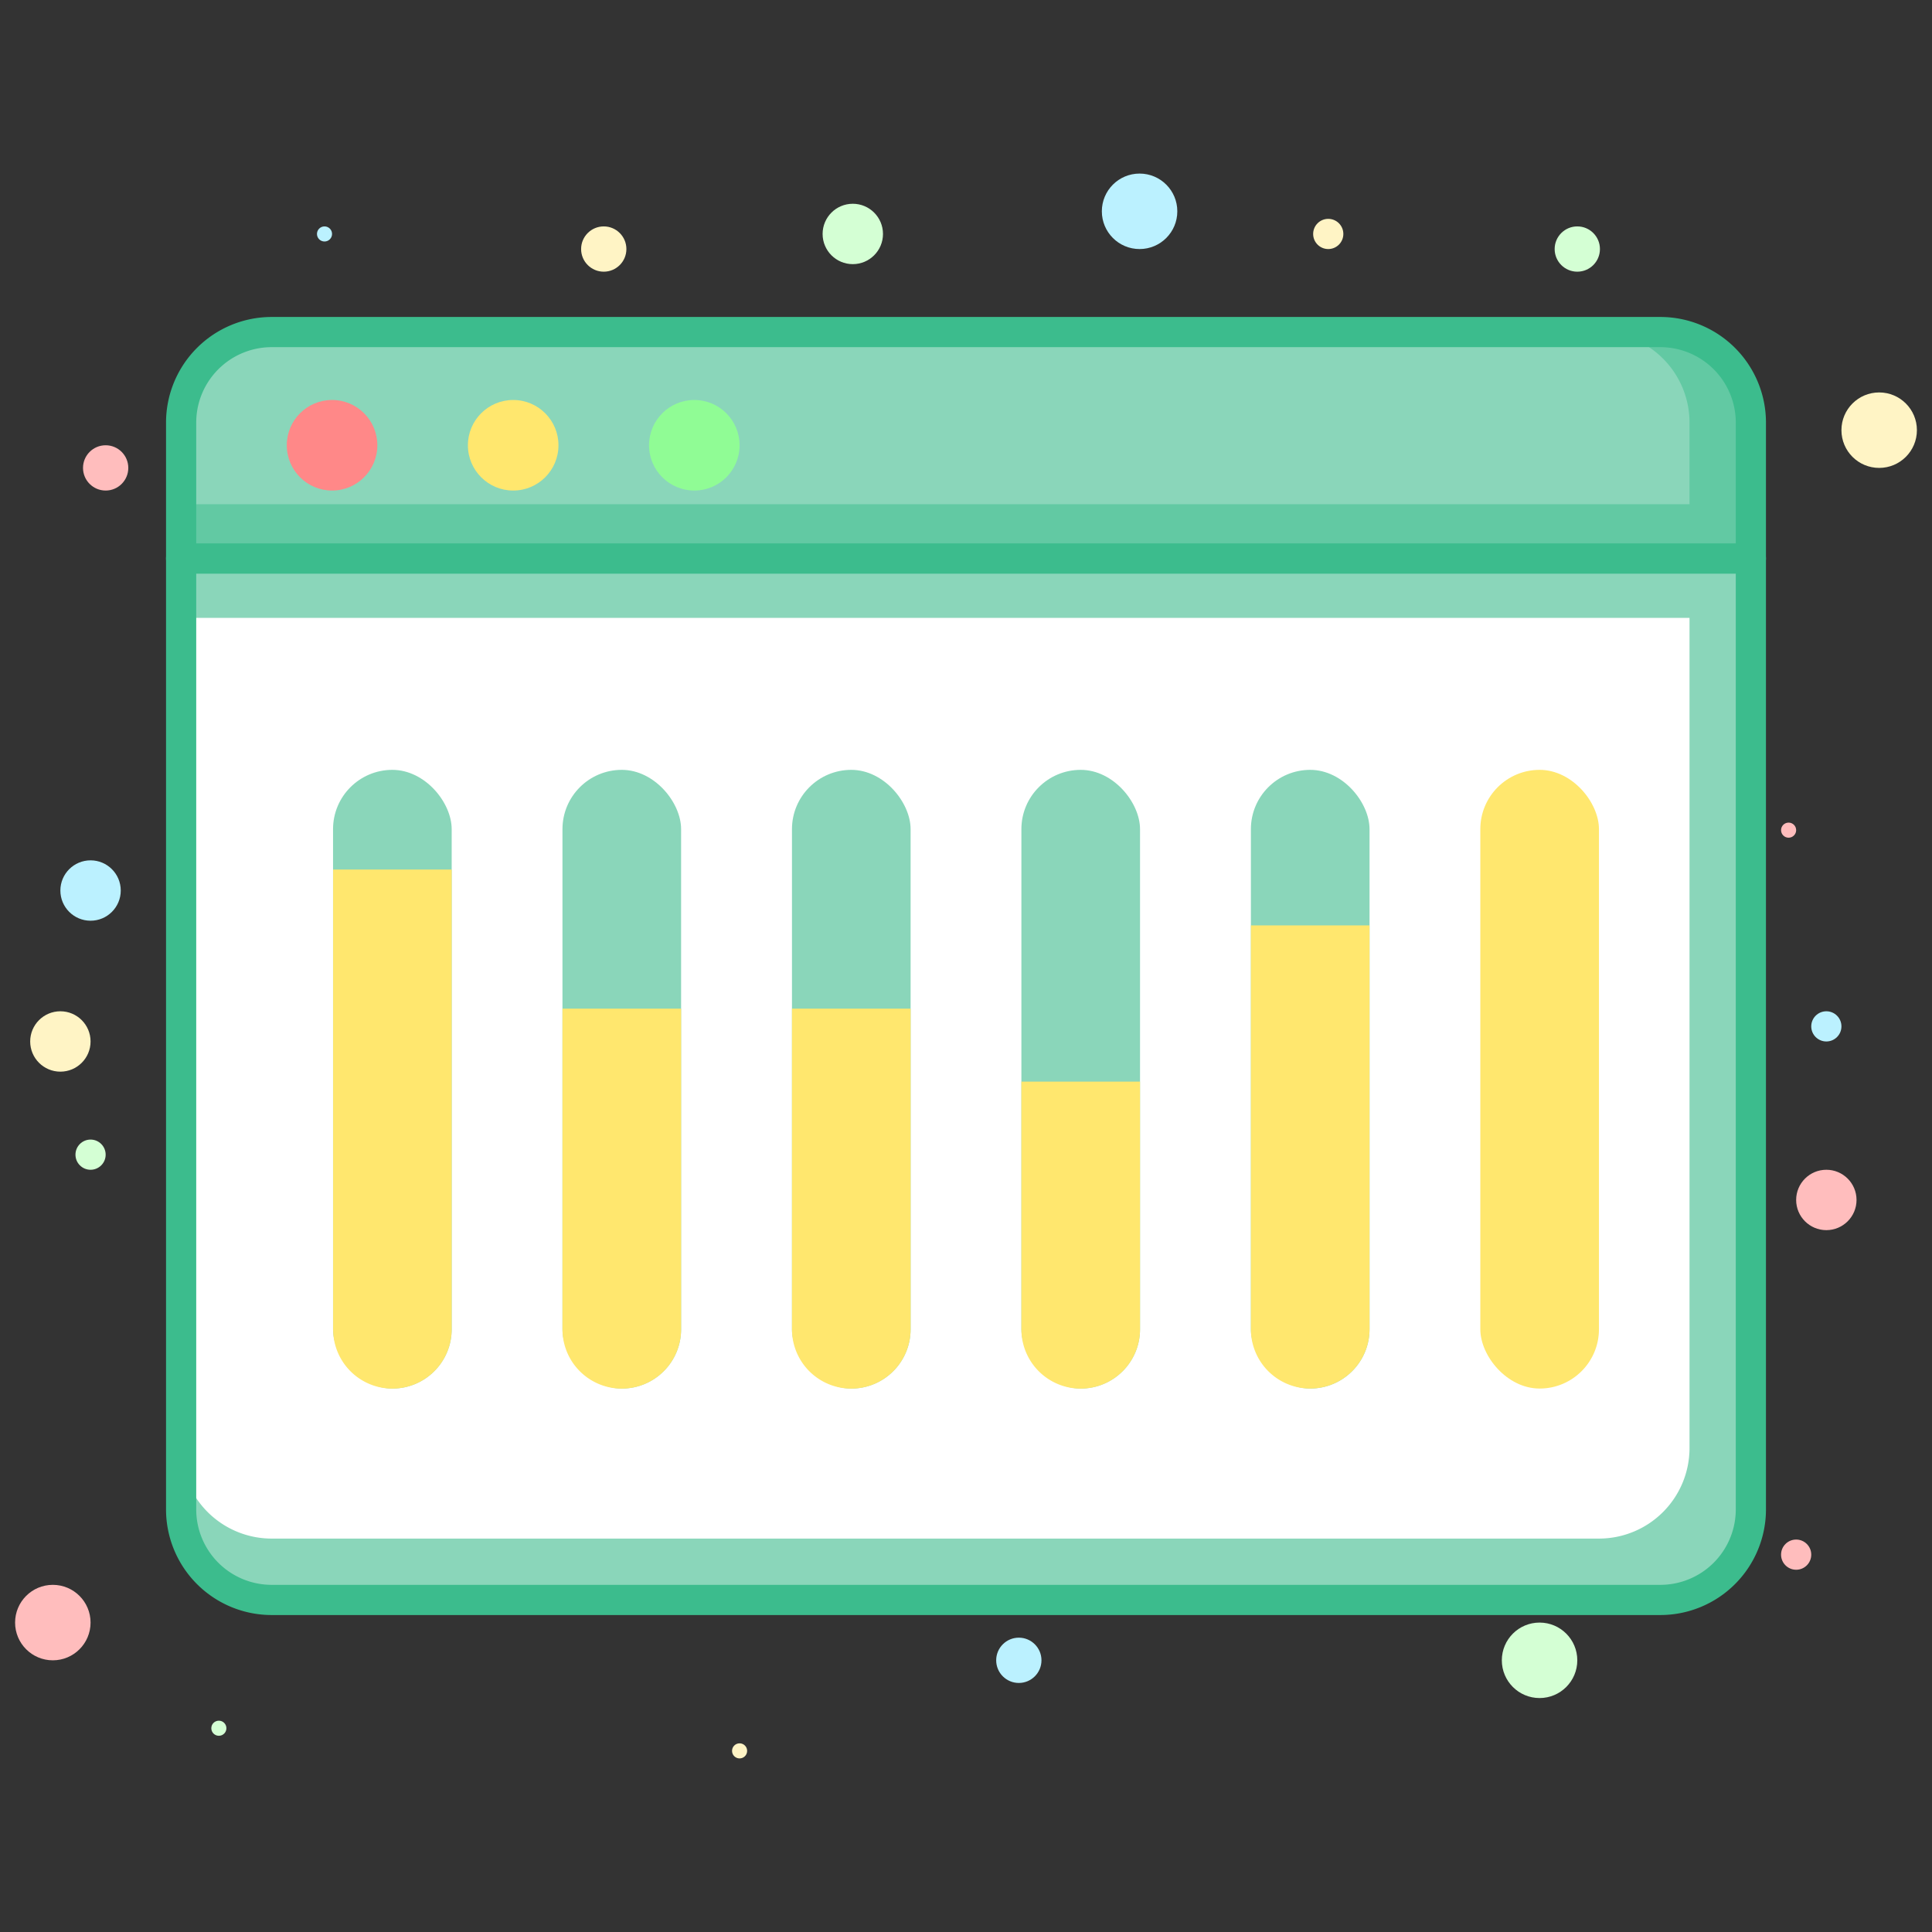 <svg xmlns="http://www.w3.org/2000/svg" viewBox="0 0 256 256"><rect x="0" y="0" width="256" height="256" fill="#333333" stroke="none"/><defs><style>.cls-1{fill:#8ad6ba;}.cls-2{fill:#fff;}.cls-3{fill:#3cbc8d;}.cls-4{fill:#62c9a3;}.cls-5{fill:#8ad6ba;}.cls-6{fill:#f88;}.cls-7{fill:#ffe76e;}.cls-8{fill:#90fc95;}.cls-9{fill:#d4ffd4;}.cls-10{fill:#ffbdbd;}.cls-11{fill:#bbf1ff;}.cls-12{fill:#fff4c5;}</style></defs><title>business economic finance interprise company browser</title><g id="Layer_2" data-name="Layer 2"><path class="cls-1" d="M232,74V200a12,12,0,0,1-12,12H36a12,12,0,0,1-12-12V74Z"/><path class="cls-2" d="M223.87,81.87v110a12,12,0,0,1-12,12H36a12,12,0,0,1-12-12v-110Z"/><path class="cls-3" d="M220,214H36a14,14,0,0,1-14-14V74a2,2,0,0,1,2-2H232a2,2,0,0,1,2,2V200A14,14,0,0,1,220,214ZM26,76V200a10,10,0,0,0,10,10H220a10,10,0,0,0,10-10V76Z"/><path class="cls-4" d="M232,56V74H24V56A12,12,0,0,1,36,44H220A12,12,0,0,1,232,56Z"/><path class="cls-5" d="M223.87,66.81V56a12,12,0,0,0-12-12H36A12,12,0,0,0,24,56V66.81Z"/><path class="cls-3" d="M232,76H24a2,2,0,0,1-2-2V56A14,14,0,0,1,36,42H220a14,14,0,0,1,14,14V74A2,2,0,0,1,232,76ZM26,72H230V56a10,10,0,0,0-10-10H36A10,10,0,0,0,26,56Z"/><circle class="cls-6" cx="44" cy="59" r="6"/><circle class="cls-7" cx="68" cy="59" r="6"/><circle class="cls-8" cx="92" cy="59" r="6"/><rect class="cls-5" x="44.13" y="102.01" width="15.72" height="81.98" rx="7.86" ry="7.86"/><rect class="cls-5" x="74.53" y="102.01" width="15.72" height="81.98" rx="7.86" ry="7.86"/><rect class="cls-5" x="104.94" y="102.01" width="15.72" height="81.98" rx="7.86" ry="7.86"/><rect class="cls-5" x="135.34" y="102.01" width="15.72" height="81.98" rx="7.86" ry="7.86"/><rect class="cls-5" x="165.75" y="102.01" width="15.72" height="81.98" rx="7.86" ry="7.86"/><path class="cls-7" d="M44.13,115.22H59.85a0,0,0,0,1,0,0v60.91A7.86,7.86,0,0,1,52,184h0a7.86,7.86,0,0,1-7.86-7.86V115.22A0,0,0,0,1,44.13,115.22Z"/><path class="cls-7" d="M74.53,133.65H90.25a0,0,0,0,1,0,0v42.48A7.86,7.86,0,0,1,82.39,184h0a7.86,7.86,0,0,1-7.86-7.86V133.65A0,0,0,0,1,74.53,133.65Z"/><path class="cls-7" d="M104.94,133.65h15.72a0,0,0,0,1,0,0v42.48A7.86,7.86,0,0,1,112.8,184h0a7.86,7.86,0,0,1-7.86-7.86V133.65A0,0,0,0,1,104.94,133.65Z"/><path class="cls-7" d="M135.34,143.32h15.72a0,0,0,0,1,0,0v32.81A7.86,7.86,0,0,1,143.2,184h0a7.86,7.86,0,0,1-7.86-7.86V143.32A0,0,0,0,1,135.34,143.32Z"/><path class="cls-7" d="M165.75,122.62h15.72a0,0,0,0,1,0,0v53.51a7.86,7.86,0,0,1-7.86,7.86h0a7.86,7.86,0,0,1-7.86-7.86V122.62A0,0,0,0,1,165.75,122.62Z"/><rect class="cls-7" x="196.15" y="102.01" width="15.72" height="81.98" rx="7.86" ry="7.86"/><circle class="cls-9" cx="204" cy="220" r="5"/><circle class="cls-9" cx="113" cy="31" r="4"/><circle class="cls-9" cx="209" cy="33" r="3"/><circle class="cls-9" cx="12" cy="153" r="2"/><circle class="cls-9" cx="29" cy="229" r="1"/><circle class="cls-10" cx="7" cy="215" r="5"/><circle class="cls-10" cx="242" cy="159" r="4"/><circle class="cls-10" cx="14" cy="62" r="3"/><circle class="cls-10" cx="238" cy="206" r="2"/><circle class="cls-10" cx="237" cy="110" r="1"/><circle class="cls-11" cx="151" cy="28" r="5"/><circle class="cls-11" cx="12" cy="118" r="4"/><circle class="cls-11" cx="135" cy="220" r="3"/><circle class="cls-11" cx="242" cy="136" r="2"/><circle class="cls-11" cx="43" cy="31" r="1"/><circle class="cls-12" cx="249" cy="57" r="5"/><circle class="cls-12" cx="8" cy="138" r="4"/><circle class="cls-12" cx="80" cy="33" r="3"/><circle class="cls-12" cx="176" cy="31" r="2"/><circle class="cls-12" cx="98" cy="232" r="1"/></g></svg>
